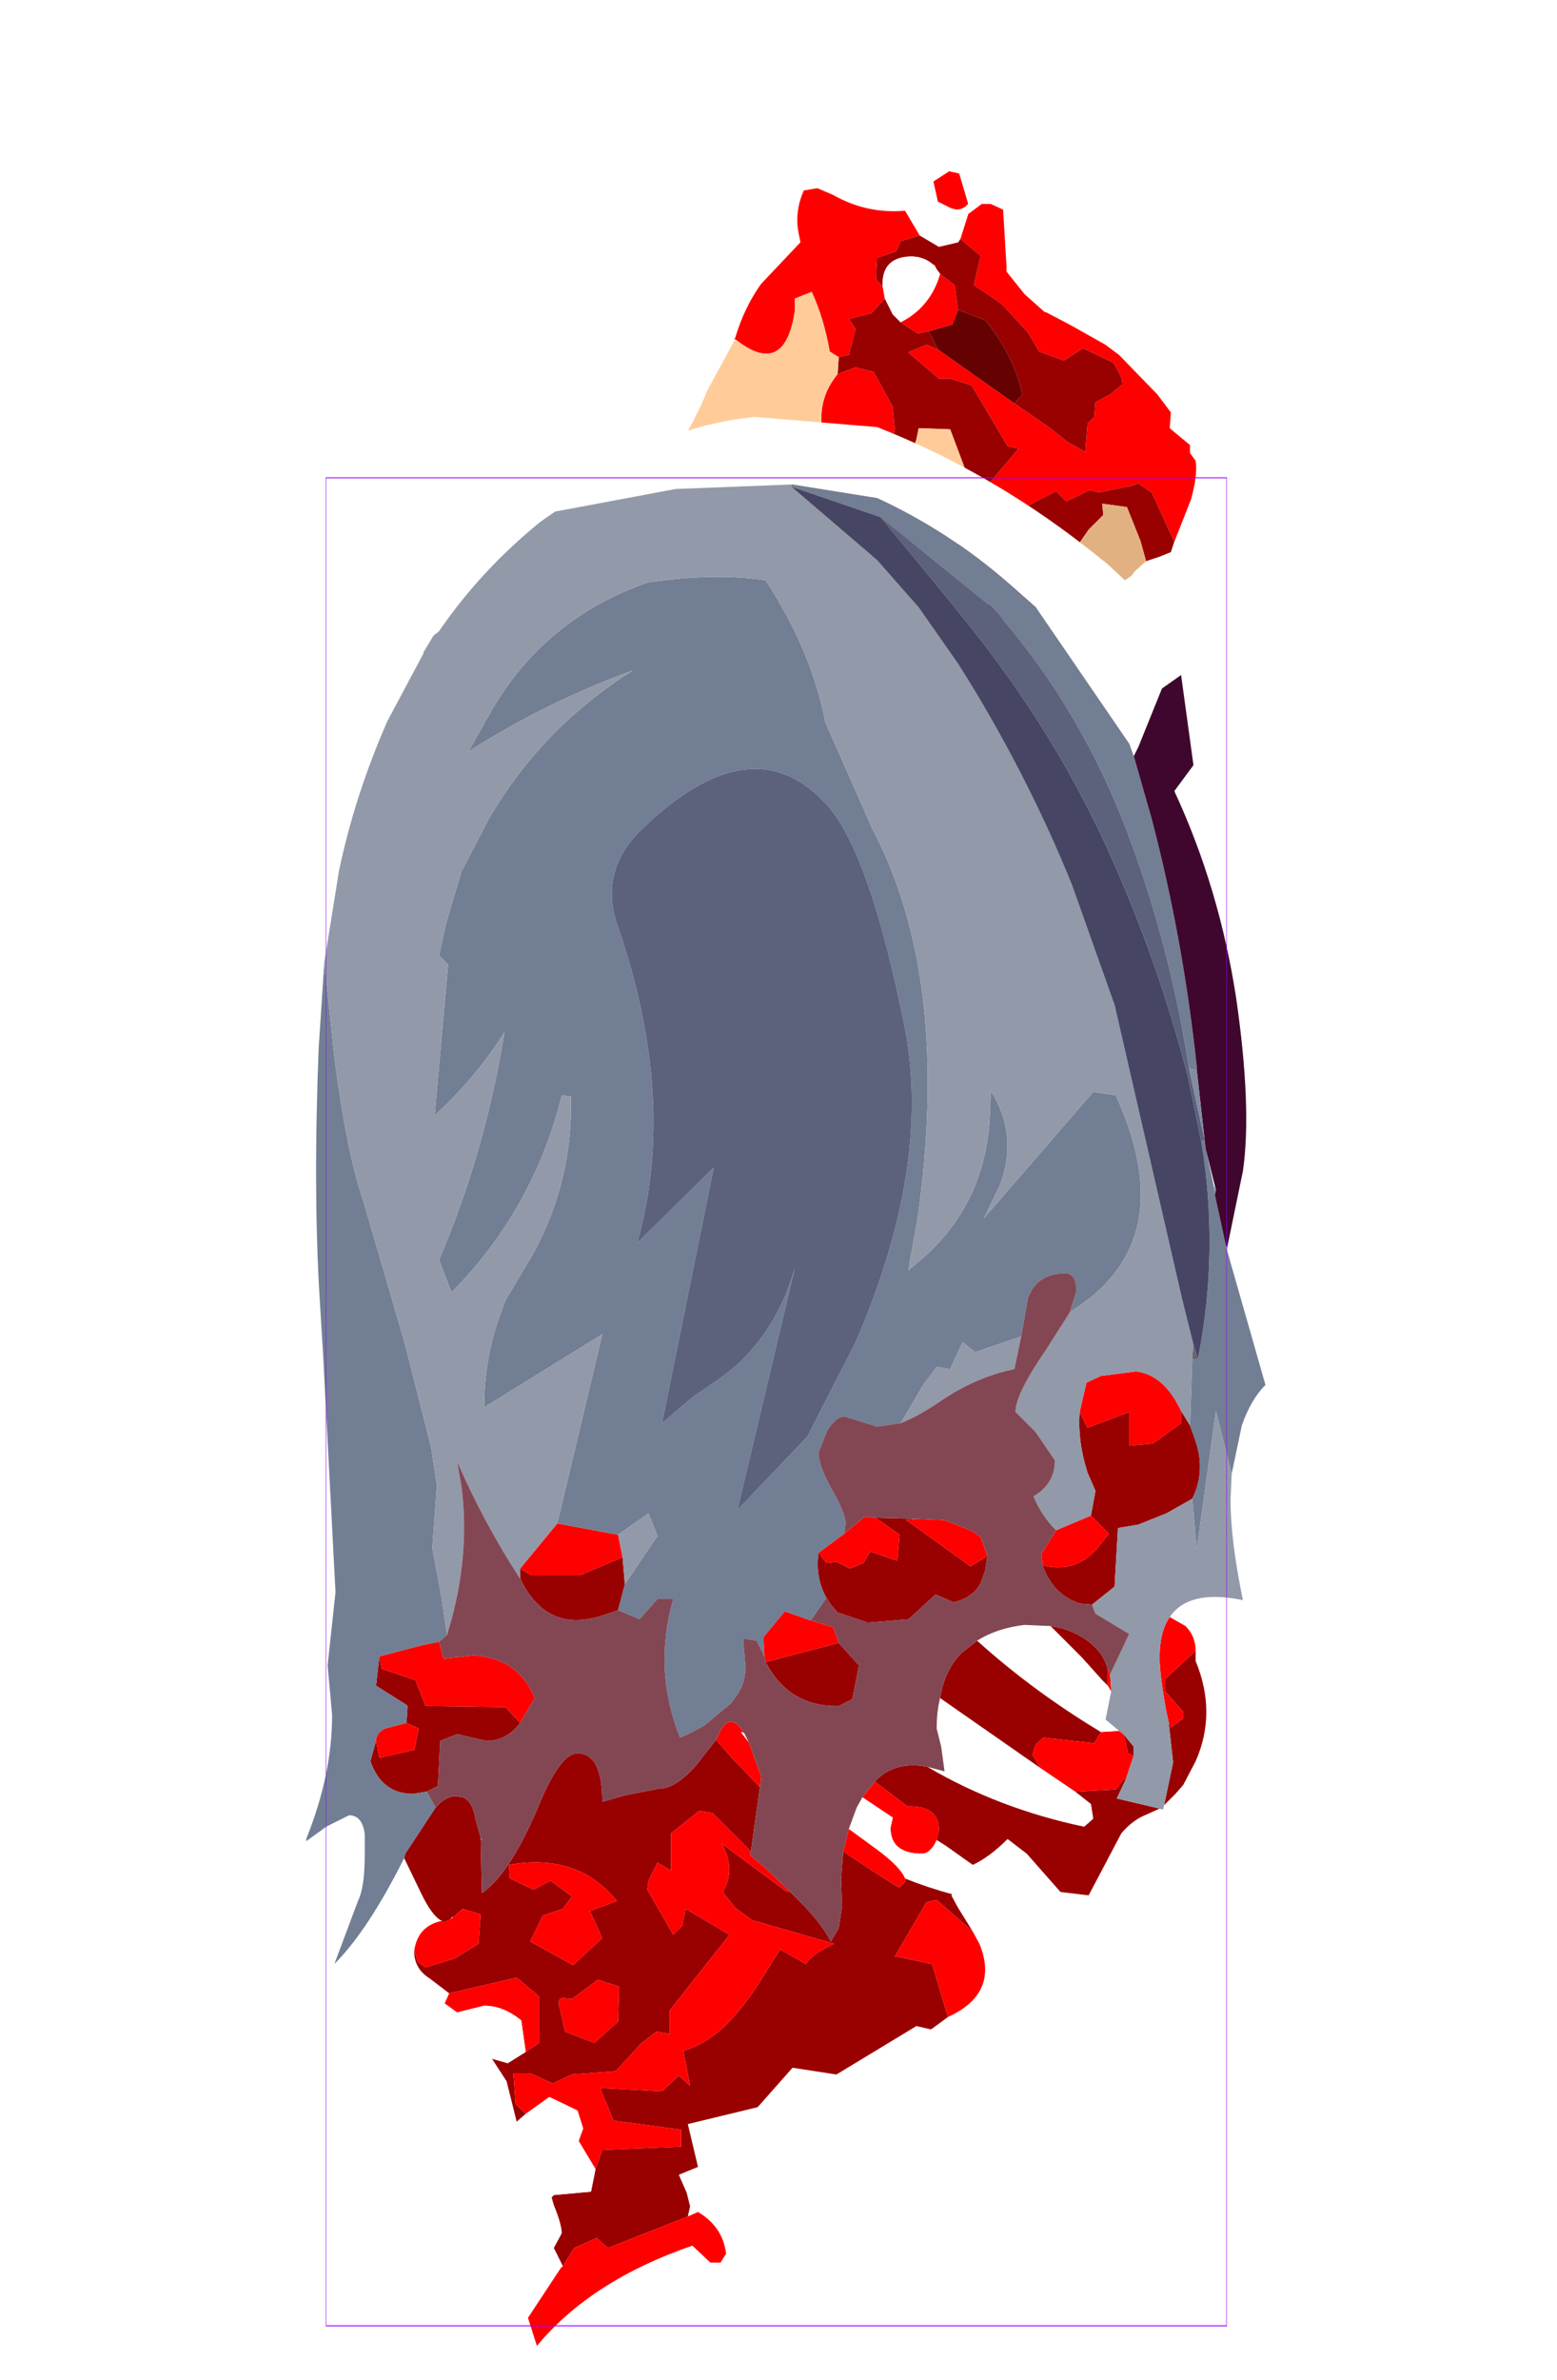 <?xml version="1.0" encoding="UTF-8" standalone="no"?>
<svg xmlns:ffdec="https://www.free-decompiler.com/flash" xmlns:xlink="http://www.w3.org/1999/xlink" ffdec:objectType="frame" height="105.6px" width="69.15px" xmlns="http://www.w3.org/2000/svg">
  <g transform="matrix(1.0, 0.0, 0.0, 1.0, 34.5, 62.2)">
    <use ffdec:characterId="2457" height="27.15" id="neck" transform="matrix(1.0, 0.0, 0.0, 1.0, -7.45, -54.6)" width="26.05" xlink:href="#sprite0"/>
    <use ffdec:characterId="2461" height="86.55" transform="matrix(1.0, 1.0E-4, -1.0E-4, 1.0, -20.894, -43.752)" width="42.6" xlink:href="#sprite1"/>
    <use ffdec:characterId="1081" height="100.0" id="shape" transform="matrix(0.4, 0.0, 0.0, 0.82, -20.02, -40.998)" width="100.0" xlink:href="#sprite2"/>
    <use ffdec:characterId="1138" height="0.0" id="spineRef" transform="matrix(1.0, 0.0, 0.0, 1.0, 8.35, -50.2)" width="0.0" xlink:href="#sprite3"/>
  </g>
  <defs>
    <g id="sprite0" transform="matrix(1.0, 0.0, 0.0, 1.0, 13.0, 13.55)">
      <use ffdec:characterId="2456" height="27.15" transform="matrix(1.0, 0.0, 0.0, 1.0, -13.0, -13.55)" width="26.05" xlink:href="#shape0"/>
    </g>
    <g id="shape0" transform="matrix(1.0, 0.0, 0.0, 1.0, 13.0, 13.55)">
      <path d="M2.95 -12.1 Q2.6 -11.7 2.1 -11.95 L1.6 -12.2 1.4 -13.1 2.1 -13.55 2.55 -13.45 2.95 -12.1 M0.15 -11.8 L0.8 -10.7 -0.05 -10.45 -0.25 -10.0 -1.1 -9.7 -1.15 -8.75 -0.85 -8.45 -0.75 -7.9 -1.35 -7.25 -2.35 -7.0 -2.05 -6.55 -2.35 -5.4 -2.8 -5.3 -3.2 -5.55 Q-3.45 -7.0 -4.0 -8.2 L-4.75 -7.9 -4.75 -7.35 Q-5.2 -4.35 -7.4 -6.1 L-7.45 -6.1 -7.4 -6.15 Q-7.0 -7.5 -6.25 -8.55 L-4.5 -10.4 -4.55 -10.65 Q-4.8 -11.7 -4.35 -12.7 L-3.75 -12.8 -3.05 -12.5 Q-1.55 -11.65 0.15 -11.8 M2.6 -10.55 L2.95 -11.65 3.55 -12.1 3.95 -12.1 4.5 -11.85 4.65 -9.35 4.65 -9.3 4.65 -9.1 5.45 -8.1 6.35 -7.3 6.4 -7.3 7.45 -6.75 9.05 -5.85 9.65 -5.4 11.35 -3.65 11.95 -2.85 11.9 -2.15 12.8 -1.4 12.8 -1.05 13.05 -0.7 Q13.15 -0.1 12.85 1.0 L12.1 2.9 11.1 0.7 10.5 0.3 10.25 0.4 8.75 0.7 8.35 0.6 7.3 1.1 6.85 0.65 5.1 1.55 3.75 0.45 5.15 -1.2 5.2 -1.25 5.15 -1.25 4.7 -1.35 3.1 -4.05 2.15 -4.35 1.65 -4.35 0.3 -5.5 0.35 -5.55 1.1 -5.85 1.6 -5.65 5.0 -3.25 6.6 -2.15 7.35 -1.55 8.15 -1.1 8.25 -2.35 8.55 -2.65 8.6 -3.3 9.25 -3.65 9.8 -4.1 9.75 -4.4 9.6 -4.7 9.4 -5.05 8.05 -5.7 7.2 -5.15 6.1 -5.55 5.6 -6.4 4.5 -7.6 4.1 -7.9 3.2 -8.5 3.5 -9.8 2.6 -10.55 M-0.05 -6.85 L0.3 -7.05 Q1.35 -7.75 1.7 -9.0 L2.35 -8.5 2.5 -7.4 2.25 -6.75 1.2 -6.45 0.7 -6.35 -0.05 -6.85 M6.1 4.9 L4.75 3.5 3.9 2.3 4.45 1.9 5.2 1.85 6.1 3.45 6.15 4.6 6.1 4.9 M-2.85 -4.55 L-2.05 -4.85 -1.25 -4.65 -0.4 -3.1 -0.3 -2.0 -1.4 -0.7 -2.15 -0.8 -3.3 -1.3 -3.5 -1.9 Q-3.8 -3.4 -2.85 -4.55" fill="#ff0000" fill-rule="evenodd" stroke="none"/>
      <path d="M0.8 -10.7 L1.65 -10.2 2.5 -10.4 2.6 -10.55 3.5 -9.8 3.2 -8.5 4.1 -7.9 4.5 -7.6 5.6 -6.4 6.1 -5.55 7.2 -5.15 8.05 -5.7 9.4 -5.05 9.6 -4.7 9.75 -4.4 9.8 -4.1 9.25 -3.65 8.6 -3.3 8.55 -2.65 8.25 -2.35 8.15 -1.1 7.35 -1.55 6.6 -2.15 5.0 -3.25 5.35 -3.65 Q5.0 -5.35 3.7 -6.95 L2.5 -7.4 2.35 -8.5 1.7 -9.0 1.55 -9.2 1.45 -9.4 1.4 -9.4 Q0.9 -9.85 0.15 -9.75 -0.9 -9.6 -0.85 -8.45 L-1.15 -8.75 -1.1 -9.7 -0.25 -10.0 -0.05 -10.45 0.8 -10.7 M12.1 2.9 L11.95 3.35 11.45 3.55 10.85 3.75 10.6 2.85 10.0 1.35 8.9 1.2 8.95 1.7 8.3 2.35 7.85 3.0 Q7.45 3.45 6.75 3.45 L6.6 3.5 6.1 3.45 5.2 1.85 4.45 1.9 3.9 2.3 4.75 3.5 6.1 4.9 6.0 5.85 Q5.85 6.3 5.55 6.35 L4.0 6.3 Q3.65 4.5 2.45 3.1 L3.05 0.3 2.15 -2.1 0.75 -2.15 0.65 -1.65 0.05 0.05 -1.2 0.55 -1.3 0.5 -2.0 0.3 -3.3 -1.3 -2.15 -0.8 -1.4 -0.7 -0.3 -2.0 -0.4 -3.1 -1.25 -4.65 -2.05 -4.85 -2.85 -4.55 -2.8 -5.3 -2.35 -5.4 -2.05 -6.55 -2.35 -7.0 -1.35 -7.25 -0.75 -7.9 -0.4 -7.2 -0.05 -6.85 0.7 -6.35 1.2 -6.45 1.6 -5.65 1.1 -5.85 0.35 -5.55 0.3 -5.5 1.65 -4.35 2.15 -4.35 3.1 -4.05 4.7 -1.35 5.15 -1.25 5.2 -1.25 5.15 -1.2 3.75 0.45 5.1 1.55 6.85 0.65 7.3 1.1 8.35 0.6 8.75 0.7 10.25 0.4 10.5 0.3 11.1 0.7 12.1 2.9" fill="#990000" fill-rule="evenodd" stroke="none"/>
      <path d="M2.1 -13.55 L1.4 -13.1 1.6 -12.2 2.1 -11.95 Q2.6 -11.7 2.95 -12.1 L2.95 -11.65 2.6 -10.55 2.5 -10.4 1.65 -10.2 0.8 -10.7 0.15 -11.8 0.4 -13.05 2.1 -13.55 M-0.85 -8.45 Q-0.9 -9.6 0.15 -9.75 0.9 -9.85 1.4 -9.4 L1.55 -9.2 1.7 -9.0 Q1.35 -7.75 0.3 -7.05 L-0.05 -6.85 -0.4 -7.2 -0.75 -7.9 -0.85 -8.45" fill="#ffffff" fill-rule="evenodd" stroke="none"/>
      <path d="M7.9 8.15 L7.25 10.85 7.6 12.0 7.65 12.9 7.4 13.6 6.1 12.3 4.5 10.65 4.35 10.45 4.45 10.45 2.15 6.1 Q0.9 3.65 0.05 0.05 L0.65 -1.65 0.75 -2.15 2.15 -2.1 3.05 0.3 2.45 3.1 Q3.65 4.5 4.0 6.3 L5.55 6.35 Q5.85 6.3 6.0 5.85 L6.1 4.9 6.15 4.6 6.1 3.45 6.6 3.5 7.3 6.55 Q7.35 7.2 7.9 8.15 M0.0 7.1 L-4.8 4.6 Q-7.15 3.75 -10.35 3.55 L-13.0 3.2 Q-13.05 2.65 -12.05 1.6 L-10.5 -0.3 Q-9.05 -2.7 -8.65 -3.8 L-7.4 -6.1 Q-5.2 -4.35 -4.75 -7.35 L-4.75 -7.9 -4.0 -8.2 Q-3.45 -7.0 -3.2 -5.55 L-2.8 -5.3 -2.85 -4.55 Q-3.8 -3.4 -3.5 -1.9 L-3.3 -1.3 -2.0 0.3 -1.3 0.5 -1.45 2.65 Q-1.15 4.95 0.0 7.1 M4.65 -9.3 L4.65 -9.35 4.75 -9.25 4.65 -9.3 M1.55 -9.2 L1.4 -9.4 1.45 -9.4 1.55 -9.2 M6.85 11.95 L6.85 12.0 6.9 11.9 6.85 11.95" fill="#ffcc99" fill-rule="evenodd" stroke="none"/>
      <path d="M1.2 -6.45 L2.25 -6.75 2.5 -7.4 3.7 -6.95 Q5.0 -5.35 5.35 -3.65 L5.0 -3.25 1.6 -5.65 1.2 -6.45" fill="#650101" fill-rule="evenodd" stroke="none"/>
      <path d="M10.85 3.75 L10.35 4.2 10.2 4.4 9.25 5.05 Q8.15 6.2 7.9 7.9 L7.9 8.15 Q7.35 7.2 7.3 6.55 L6.6 3.5 6.75 3.45 Q7.45 3.45 7.85 3.0 L8.3 2.35 8.95 1.7 8.9 1.2 10.0 1.35 10.6 2.85 10.85 3.75 M4.35 10.45 L2.75 8.85 Q1.7 7.95 0.5 7.35 L0.0 7.1 Q-1.15 4.95 -1.45 2.65 L-1.3 0.5 -1.2 0.55 0.05 0.05 Q0.9 3.65 2.15 6.1 L4.45 10.45 4.35 10.45" fill="#e2b181" fill-rule="evenodd" stroke="none"/>
    </g>
    <g id="sprite1" transform="matrix(1.0, 0.0, 0.0, 1.0, 20.05, 67.2)">
      <use ffdec:characterId="2460" height="86.55" transform="matrix(1.0, 0.0, 0.0, 1.0, -20.05, -67.2)" width="42.6" xlink:href="#shape1"/>
    </g>
    <g id="shape1" transform="matrix(1.0, 0.0, 0.0, 1.0, 20.05, 67.2)">
      <path d="M14.8 -18.4 L15.0 -19.5 14.65 -20.3 Q14.2 -21.7 14.3 -23.0 L14.65 -22.3 16.5 -23.0 16.5 -21.5 17.55 -21.6 18.8 -22.5 18.8 -23.05 19.2 -22.4 19.45 -21.7 Q19.9 -20.35 19.3 -19.15 L18.15 -18.5 16.9 -18.0 16.6 -17.95 16.0 -17.85 15.85 -15.25 14.85 -14.45 14.3 -14.5 Q13.1 -14.9 12.65 -16.2 14.2 -15.8 15.2 -17.1 L15.6 -17.6 14.8 -18.4 M19.45 -12.4 L19.45 -11.95 Q20.4 -9.65 19.45 -7.5 L18.9 -6.45 18.55 -6.05 18.05 -5.55 18.45 -7.45 18.25 -9.25 18.35 -9.0 18.9 -9.4 18.9 -9.7 18.1 -10.6 18.1 -11.15 19.45 -12.4 M17.85 -5.4 L17.3 -5.15 Q16.65 -4.9 16.15 -4.3 L14.7 -1.55 13.45 -1.7 11.95 -3.4 11.1 -4.05 Q10.3 -3.25 9.55 -2.9 L8.35 -3.75 7.95 -4.0 8.05 -4.45 Q8.05 -5.5 6.75 -5.5 L6.65 -5.5 5.2 -6.6 Q6.1 -7.55 7.55 -7.25 10.7 -5.4 14.5 -4.6 L14.9 -4.95 14.8 -5.6 14.1 -6.15 15.9 -6.25 16.3 -6.75 16.35 -6.7 15.95 -5.85 17.85 -5.4 M8.65 -1.6 L8.6 -1.55 8.9 -1.0 9.55 0.05 7.95 -1.35 7.5 -1.25 6.1 1.15 7.75 1.5 8.45 3.85 7.7 4.4 7.05 4.25 3.5 6.4 1.55 6.1 0.0 7.85 -3.1 8.6 -2.65 10.5 -3.5 10.85 -3.15 11.65 -3.0 12.25 -3.1 12.7 -6.65 14.1 -7.15 13.65 -8.15 14.1 -8.65 14.9 -9.05 14.1 -8.7 13.45 Q-8.7 13.05 -9.05 12.2 L-9.15 11.85 -9.05 11.75 -7.4 11.6 -7.2 10.6 -6.9 9.75 -3.4 9.6 -3.4 8.85 -6.4 8.45 -7.0 7.0 -4.25 7.15 -3.5 6.45 -3.0 6.9 -3.3 5.35 Q-2.25 5.05 -1.3 4.1 -0.5 3.25 0.15 2.2 L1.0 0.85 2.15 1.5 Q2.4 1.05 3.4 0.6 L-0.25 -0.45 -1.0 -1.0 -1.55 -1.7 Q-0.95 -2.7 -1.6 -3.85 L1.3 -1.7 1.45 -1.7 1.55 -1.6 Q2.8 -0.4 3.25 0.5 L3.6 -0.1 3.75 -1.05 3.7 -2.25 3.8 -3.5 Q6.2 -1.9 6.3 -1.9 L6.55 -2.15 6.55 -2.3 Q7.55 -1.9 8.65 -1.6 M-10.7 8.5 L-11.15 6.7 -11.8 5.7 -11.1 5.9 -10.3 5.4 -9.7 5.0 -9.7 2.95 -10.7 2.1 -13.7 2.8 -14.55 2.15 Q-15.2 1.75 -15.25 1.05 L-15.25 0.9 -15.1 1.4 -14.75 1.65 -13.45 1.25 -12.4 0.6 -12.3 -0.7 -13.1 -0.95 -13.55 -0.55 -13.55 -0.6 -13.65 -0.5 Q-13.75 -0.4 -13.85 -0.4 L-14.0 -0.4 Q-14.45 -0.6 -14.95 -1.65 L-15.7 -3.2 -15.65 -3.4 -14.3 -5.45 Q-13.85 -5.95 -13.4 -5.95 L-13.1 -5.9 Q-12.7 -5.75 -12.55 -5.05 L-12.55 -5.0 -12.3 -4.1 -12.3 -4.0 -12.25 -1.65 Q-11.05 -2.45 -9.8 -5.35 -8.8 -7.85 -8.0 -7.85 -6.9 -7.85 -6.9 -5.7 L-5.85 -6.0 -4.3 -6.3 Q-3.65 -6.3 -2.75 -7.3 L-1.85 -8.45 -1.1 -7.6 0.1 -6.35 -0.3 -3.5 -2.0 -5.2 -2.6 -5.3 -3.85 -4.3 -3.85 -2.65 -4.45 -3.0 -4.85 -2.2 -4.9 -1.8 -3.75 0.2 -3.35 -0.2 -3.2 -0.95 -1.25 0.2 -3.9 3.55 -3.9 4.6 -4.5 4.5 -5.2 5.05 -6.3 6.25 -8.25 6.4 -9.1 6.8 -10.1 6.35 -10.85 6.35 -10.75 7.7 -10.3 8.15 -10.7 8.5 M9.75 -12.85 Q12.25 -10.6 15.25 -8.8 L14.95 -8.3 12.7 -8.55 12.35 -8.25 12.2 -7.8 12.55 -7.2 8.1 -10.3 Q8.3 -11.55 9.05 -12.3 L9.75 -12.85 M15.55 -10.85 L15.3 -11.1 14.4 -12.1 13.0 -13.5 Q13.8 -13.4 14.5 -12.95 15.3 -12.45 15.55 -11.6 L15.55 -10.85 M5.25 -18.3 L7.15 -18.25 6.6 -18.2 9.45 -16.15 10.2 -16.6 10.1 -15.95 9.9 -15.4 Q9.55 -14.75 8.7 -14.55 L7.9 -14.9 6.7 -13.8 4.9 -13.65 3.55 -14.1 3.25 -14.45 3.05 -14.75 Q2.55 -15.65 2.7 -16.75 L3.05 -16.3 3.5 -16.35 4.1 -16.05 4.7 -16.3 5.0 -16.8 6.2 -16.4 6.3 -17.55 5.25 -18.3 M3.6 -12.75 L4.5 -11.75 4.2 -10.25 3.8 -10.05 3.6 -9.95 Q1.4 -9.9 0.35 -11.9 L3.6 -12.75 M-6.2 -14.2 L-6.8 -14.0 Q-9.35 -13.1 -10.55 -15.6 L-10.55 -16.05 -10.05 -15.75 -7.9 -15.75 -6.0 -16.55 -5.9 -15.35 -6.2 -14.2 M-10.55 -9.2 Q-11.15 -8.4 -12.05 -8.4 L-13.35 -8.7 -14.1 -8.4 -14.2 -6.4 -14.7 -6.15 -15.3 -6.05 Q-16.7 -6.05 -17.2 -7.5 L-16.95 -8.4 -16.8 -7.65 -15.25 -8.0 -15.05 -8.95 -15.6 -9.2 -15.55 -9.9 -15.55 -9.95 -15.6 -10.0 -16.95 -10.85 -16.8 -12.15 -16.7 -11.6 -15.2 -11.1 -14.75 -9.95 -11.2 -9.9 -10.55 -9.2 M16.25 -8.7 L16.7 -8.15 16.7 -7.75 16.45 -7.85 16.25 -8.7 M-11.05 -2.9 L-11.0 -2.3 -9.95 -1.8 -9.2 -2.2 -8.25 -1.5 -8.65 -0.95 -9.55 -0.65 -10.1 0.5 -8.2 1.55 -6.9 0.35 -7.45 -0.85 -6.25 -1.3 Q-8.0 -3.45 -11.05 -2.9 M-6.15 2.5 L-7.1 2.2 -8.25 3.05 -8.75 3.0 -8.85 3.2 -8.55 4.5 -7.25 5.0 -6.2 4.05 -6.15 2.5" fill="#990000" fill-rule="evenodd" stroke="none"/>
      <path d="M13.25 -17.75 L14.8 -18.4 15.6 -17.6 15.2 -17.1 Q14.2 -15.8 12.65 -16.2 L12.6 -16.7 13.25 -17.75 M14.3 -23.0 L14.6 -24.3 15.25 -24.6 16.8 -24.8 Q18.05 -24.65 18.8 -23.05 L18.8 -22.5 17.55 -21.6 16.5 -21.5 16.5 -23.0 14.65 -22.3 14.3 -23.0 M18.3 -13.9 L19.0 -13.5 Q19.45 -13.05 19.45 -12.4 L18.1 -11.15 18.1 -10.6 18.9 -9.7 18.9 -9.4 18.35 -9.0 18.25 -9.25 18.15 -9.7 Q17.85 -11.35 17.85 -12.1 17.85 -13.25 18.3 -13.9 M9.55 0.05 L9.85 0.6 Q10.75 2.8 8.45 3.85 L7.75 1.5 6.1 1.15 7.5 -1.25 7.95 -1.35 9.55 0.05 M-3.1 12.7 L-2.65 12.5 Q-1.55 13.15 -1.4 14.35 L-1.65 14.75 -2.1 14.75 -2.9 14.0 Q-7.4 15.55 -9.8 18.45 L-10.2 17.2 -8.75 15.0 -8.65 14.9 -8.15 14.1 -7.15 13.65 -6.65 14.1 -3.1 12.7 M-13.9 3.25 L-13.7 2.8 -10.7 2.1 -9.7 2.95 -9.7 5.0 -10.3 5.4 -10.5 4.0 Q-11.3 3.35 -12.15 3.35 L-13.35 3.65 -13.9 3.25 M-15.25 0.9 Q-15.1 -0.15 -14.1 -0.4 L-14.0 -0.4 -13.85 -0.4 Q-13.75 -0.4 -13.65 -0.5 L-13.55 -0.55 -13.1 -0.95 -12.3 -0.7 -12.4 0.6 -13.45 1.25 -14.75 1.65 -15.1 1.4 -15.25 0.9 M15.25 -8.8 L16.05 -8.85 16.25 -8.7 16.45 -7.85 16.7 -7.75 16.35 -6.7 16.3 -6.75 15.9 -6.25 14.1 -6.15 12.55 -7.2 12.2 -7.8 12.35 -8.25 12.7 -8.55 14.95 -8.3 15.25 -8.8 M15.7 -10.6 L15.55 -10.85 15.55 -11.6 15.65 -11.35 15.7 -10.65 15.7 -10.6 M3.85 -17.6 L4.75 -18.35 5.25 -18.3 6.3 -17.55 6.2 -16.4 5.0 -16.8 4.7 -16.3 4.1 -16.05 3.5 -16.35 3.05 -16.3 2.7 -16.75 3.85 -17.6 M7.15 -18.25 L8.3 -18.2 9.55 -17.7 9.9 -17.45 10.2 -16.6 9.45 -16.15 6.6 -18.2 7.15 -18.25 M2.35 -13.75 L3.35 -13.45 3.6 -12.75 0.35 -11.9 0.3 -12.15 0.25 -13.0 1.2 -14.15 2.35 -13.75 M-14.15 -12.8 L-13.95 -12.05 -12.6 -12.2 Q-10.6 -12.05 -9.9 -10.3 L-10.55 -9.2 -11.2 -9.9 -14.75 -9.95 -15.2 -11.1 -16.7 -11.6 -16.8 -12.15 -14.9 -12.65 -14.15 -12.8 M-1.85 -8.45 L-1.65 -8.85 Q-1.2 -9.7 -0.6 -8.75 L-0.75 -8.8 -0.4 -8.35 0.15 -6.85 0.1 -6.35 -1.1 -7.6 -1.85 -8.45 M-0.3 -3.5 L-0.35 -3.35 0.3 -2.8 1.45 -1.7 1.3 -1.7 -1.6 -3.85 Q-0.95 -2.7 -1.55 -1.7 L-1.0 -1.0 -0.25 -0.45 3.4 0.6 Q2.4 1.05 2.15 1.5 L1.0 0.85 0.15 2.2 Q-0.5 3.25 -1.3 4.1 -2.25 5.05 -3.3 5.35 L-3.0 6.9 -3.5 6.45 -4.25 7.15 -7.0 7.0 -6.4 8.45 -3.4 8.85 -3.4 9.6 -6.9 9.75 -7.2 10.6 -7.95 9.35 -7.75 8.8 -8.0 8.0 -9.25 7.4 -10.3 8.15 -10.75 7.7 -10.85 6.35 -10.1 6.35 -9.1 6.8 -8.25 6.4 -6.3 6.25 -5.2 5.05 -4.5 4.5 -3.9 4.6 -3.9 3.55 -1.25 0.2 -3.2 -0.95 -3.35 -0.2 -3.75 0.2 -4.9 -1.8 -4.85 -2.2 -4.45 -3.0 -3.85 -2.65 -3.85 -4.3 -2.6 -5.3 -2.0 -5.2 -0.3 -3.5 M3.8 -3.5 L4.05 -4.5 5.35 -3.55 Q6.35 -2.8 6.55 -2.3 L6.55 -2.15 6.3 -1.9 Q6.2 -1.9 3.8 -3.5 M4.65 -5.9 L5.2 -6.6 6.65 -5.5 6.75 -5.5 Q8.05 -5.5 8.05 -4.45 L7.95 -4.0 7.85 -3.8 Q7.6 -3.4 7.3 -3.4 5.9 -3.4 5.9 -4.55 L6.0 -5.0 4.65 -5.9 M-6.0 -16.55 L-7.9 -15.75 -10.05 -15.75 -10.55 -16.05 -8.9 -18.05 -6.2 -17.55 -6.0 -16.55 M-15.6 -9.2 L-15.05 -8.95 -15.25 -8.0 -16.8 -7.65 -16.95 -8.4 Q-16.95 -8.75 -16.55 -8.95 L-15.6 -9.2 M-11.05 -2.9 Q-8.0 -3.45 -6.25 -1.3 L-7.45 -0.85 -6.9 0.35 -8.2 1.55 -10.1 0.5 -9.55 -0.65 -8.65 -0.95 -8.25 -1.5 -9.2 -2.2 -9.95 -1.8 -11.0 -2.3 -11.05 -2.9 M-6.15 2.5 L-6.2 4.05 -7.25 5.0 -8.55 4.5 -8.85 3.2 -8.75 3.0 -8.25 3.05 -7.1 2.2 -6.15 2.5" fill="#ff0000" fill-rule="evenodd" stroke="none"/>
      <path d="M16.5 -52.65 L12.35 -58.7 11.1 -59.8 Q8.45 -62.1 5.3 -63.55 L1.55 -64.15 1.5 -64.15 -3.65 -63.95 -9.0 -62.95 Q-5.3 -66.6 -0.15 -67.15 L5.3 -66.7 Q10.25 -64.75 14.55 -61.4 L15.5 -60.65 18.35 -58.0 17.95 -55.1 16.9 -52.5 16.5 -52.65 M9.55 -2.9 L10.45 -2.15 10.3 -1.55 8.65 -1.6 Q7.55 -1.9 6.55 -2.3 6.35 -2.8 5.35 -3.55 L4.05 -4.5 4.4 -5.45 4.65 -5.9 6.0 -5.0 5.9 -4.55 Q5.9 -3.4 7.3 -3.4 7.6 -3.4 7.85 -3.8 L7.95 -4.0 8.35 -3.75 9.55 -2.9 M-1.65 14.75 L-2.1 16.7 -3.0 17.05 -3.9 18.5 -4.05 19.2 -5.0 19.35 -6.2 18.6 -6.55 17.65 -7.55 18.35 -8.6 18.9 -9.8 18.45 Q-7.4 15.55 -2.9 14.0 L-2.1 14.75 -1.65 14.75 M-9.15 11.85 Q-10.15 12.6 -11.6 12.6 L-12.4 12.5 -12.9 11.9 -13.3 11.65 -13.45 10.35 Q-12.55 9.05 -10.9 8.7 L-10.7 8.5 -10.3 8.15 -9.25 7.4 -8.0 8.0 -7.75 8.8 -7.95 9.35 -7.2 10.6 -7.4 11.6 -9.05 11.75 -9.15 11.85 M-11.8 5.7 L-13.65 6.9 -14.5 6.7 -15.25 5.65 -13.9 3.25 -13.35 3.65 -12.15 3.35 Q-11.3 3.35 -10.5 4.0 L-10.3 5.4 -11.1 5.9 -11.8 5.7 M9.75 -12.85 Q10.6 -13.4 11.85 -13.55 L13.0 -13.5 14.4 -12.1 15.3 -11.1 15.55 -10.85 15.7 -10.6 15.45 -9.35 16.05 -8.85 15.25 -8.8 Q12.25 -10.6 9.75 -12.85 M-0.6 -8.75 L-0.4 -8.35 -0.75 -8.8 -0.6 -8.75 M7.55 -7.25 L8.3 -7.05 8.15 -8.15 7.95 -8.95 Q7.95 -9.7 8.1 -10.3 L12.55 -7.2 14.1 -6.15 14.8 -5.6 14.9 -4.95 14.5 -4.6 Q10.7 -5.4 7.55 -7.25" fill="#ffffff" fill-rule="evenodd" stroke="none"/>
      <path d="M1.5 -64.15 L1.55 -64.15 5.3 -63.55 Q8.45 -62.1 11.1 -59.8 L12.35 -58.7 16.5 -52.65 16.7 -52.1 17.5 -49.3 Q18.9 -43.95 19.5 -38.3 L19.5 -38.15 19.15 -38.25 Q18.3 -43.75 16.4 -48.75 14.4 -54.05 10.8 -58.25 L10.4 -58.7 5.45 -62.7 1.5 -64.05 1.5 -64.15 M-8.9 -18.05 L-6.9 -26.45 -12.15 -23.2 Q-12.15 -25.15 -11.55 -27.0 L-11.2 -27.95 -9.9 -30.15 Q-8.2 -33.35 -8.3 -37.0 L-8.7 -37.05 Q-9.95 -32.0 -13.6 -28.3 L-14.15 -29.75 Q-12.1 -34.55 -11.25 -39.85 -12.5 -37.85 -14.35 -36.15 L-13.75 -42.85 -14.15 -43.25 -13.85 -44.65 -13.15 -47.0 -11.95 -49.3 Q-9.6 -53.35 -5.55 -55.9 -9.4 -54.5 -12.85 -52.3 L-11.75 -54.25 Q-9.35 -58.25 -4.9 -59.8 -1.9 -60.25 0.35 -59.9 2.4 -56.75 3.0 -53.6 L5.1 -48.85 Q8.6 -42.2 7.1 -31.6 L6.75 -29.65 6.7 -29.25 6.75 -29.35 Q10.05 -31.85 10.3 -36.0 L10.35 -37.25 Q11.6 -35.25 10.75 -33.05 L10.05 -31.6 14.9 -37.2 15.9 -37.05 Q18.6 -31.15 14.75 -28.05 L13.85 -27.4 14.15 -28.35 14.15 -28.5 Q14.1 -29.15 13.65 -29.15 12.4 -29.15 12.0 -28.05 L11.7 -26.35 9.65 -25.65 9.1 -26.1 8.55 -24.9 7.95 -25.0 7.35 -24.2 6.35 -22.5 5.3 -22.35 3.85 -22.8 Q3.5 -22.8 3.1 -22.2 L2.7 -21.2 Q2.7 -20.6 3.3 -19.55 3.9 -18.5 3.9 -18.05 L3.85 -17.6 2.7 -16.75 Q2.55 -15.65 3.05 -14.75 L2.5 -13.95 2.35 -13.75 1.2 -14.15 0.25 -13.0 0.3 -12.15 -0.05 -12.85 -0.65 -12.95 -0.55 -11.8 Q-0.5 -11.0 -0.95 -10.4 L-1.15 -10.1 -2.35 -9.1 Q-2.85 -8.8 -3.45 -8.55 -4.65 -11.55 -3.75 -14.7 L-4.45 -14.7 -5.25 -13.8 -6.2 -14.2 -5.9 -15.35 -4.45 -17.5 -4.85 -18.5 -6.2 -17.55 -8.9 -18.05 M19.2 -22.4 L19.3 -25.35 19.55 -25.35 Q20.5 -30.15 19.7 -35.0 L19.85 -35.05 19.9 -34.65 20.25 -33.05 20.3 -32.65 20.8 -30.35 20.85 -30.15 21.65 -27.35 22.55 -24.2 Q21.9 -23.55 21.5 -22.4 L21.05 -20.25 20.35 -23.05 19.5 -16.9 19.3 -19.15 Q19.9 -20.35 19.45 -21.7 L19.2 -22.4 M-15.7 -3.2 Q-17.3 0.0 -18.8 1.5 L-17.75 -1.3 Q-17.45 -1.9 -17.45 -3.35 L-17.45 -4.25 Q-17.55 -5.1 -18.15 -5.1 L-19.15 -4.6 -20.05 -3.95 -20.05 -4.05 Q-18.9 -6.9 -18.9 -9.55 L-19.1 -11.75 -18.75 -15.0 -19.3 -25.5 -19.45 -27.95 Q-19.75 -32.8 -19.5 -39.15 L-19.25 -42.95 -18.8 -38.7 Q-18.25 -34.45 -17.5 -32.3 L-15.65 -25.95 -14.5 -21.4 -14.25 -19.75 -14.45 -16.95 -14.05 -14.8 -13.8 -13.1 -14.15 -12.8 -14.9 -12.65 -16.8 -12.15 -16.95 -10.85 -15.6 -10.0 -15.55 -9.9 -15.6 -9.2 -16.55 -8.95 Q-16.95 -8.75 -16.95 -8.4 L-17.2 -7.5 Q-16.7 -6.05 -15.3 -6.05 L-14.7 -6.15 -14.3 -5.45 -15.65 -3.4 -15.7 -3.2 M4.35 -26.1 Q7.7 -33.85 6.55 -39.95 5.0 -47.75 3.1 -49.9 -0.2 -53.6 -5.1 -48.9 -7.05 -47.05 -6.25 -44.65 -3.55 -36.9 -5.35 -30.5 L-1.95 -33.85 -4.25 -22.5 -2.9 -23.65 -2.1 -24.2 Q-1.4 -24.65 -0.8 -25.2 0.95 -26.9 1.65 -29.4 L-0.9 -18.65 2.2 -21.9 4.35 -26.1" fill="#727e94" fill-rule="evenodd" stroke="none"/>
      <path d="M1.5 -64.15 L1.5 -64.05 5.3 -60.8 7.15 -58.7 8.9 -56.2 Q11.9 -51.45 13.95 -46.4 L15.85 -41.05 18.85 -28.0 19.35 -26.0 19.3 -25.35 19.2 -22.4 18.8 -23.05 Q18.05 -24.65 16.8 -24.8 L15.25 -24.6 14.6 -24.3 14.3 -23.0 Q14.2 -21.7 14.65 -20.3 L15.0 -19.5 14.8 -18.4 13.25 -17.75 Q12.6 -18.4 12.25 -19.25 L12.4 -19.35 Q13.2 -19.9 13.2 -20.85 L12.35 -22.1 11.45 -23.0 Q11.45 -23.8 12.8 -25.75 L13.85 -27.4 14.75 -28.05 Q18.6 -31.15 15.9 -37.05 L14.9 -37.2 10.05 -31.6 10.75 -33.05 Q11.6 -35.25 10.35 -37.25 L10.3 -36.0 Q10.05 -31.85 6.75 -29.35 L6.7 -29.25 6.75 -29.65 7.1 -31.6 Q8.6 -42.2 5.1 -48.85 L3.0 -53.6 Q2.4 -56.75 0.35 -59.9 -1.9 -60.25 -4.9 -59.8 -9.35 -58.25 -11.75 -54.25 L-12.85 -52.3 Q-9.4 -54.5 -5.55 -55.9 -9.6 -53.35 -11.95 -49.3 L-13.15 -47.0 -13.85 -44.65 -14.15 -43.25 -13.75 -42.85 -14.35 -36.15 Q-12.5 -37.85 -11.25 -39.85 -12.1 -34.55 -14.15 -29.75 L-13.6 -28.3 Q-9.95 -32.0 -8.7 -37.05 L-8.3 -37.0 Q-8.2 -33.35 -9.9 -30.15 L-11.2 -27.95 -11.55 -27.0 Q-12.15 -25.15 -12.15 -23.2 L-6.9 -26.45 -8.9 -18.05 -10.55 -16.05 -10.55 -15.6 Q-12.15 -18.05 -13.35 -20.8 L-13.15 -19.65 Q-12.75 -16.45 -13.8 -13.1 L-14.05 -14.8 -14.45 -16.95 -14.25 -19.75 -14.5 -21.4 -15.65 -25.95 -17.5 -32.3 Q-18.25 -34.45 -18.8 -38.7 L-19.25 -42.95 -18.6 -47.0 Q-17.9 -50.35 -16.45 -53.65 L-14.85 -56.65 -14.85 -56.7 -14.4 -57.45 -14.2 -57.6 -14.15 -57.65 Q-12.3 -60.35 -9.65 -62.5 L-9.0 -62.95 -3.65 -63.95 1.5 -64.15 M21.05 -20.25 L21.0 -19.1 Q21.0 -17.3 21.55 -14.65 19.15 -15.15 18.3 -13.9 17.85 -13.25 17.85 -12.1 17.85 -11.35 18.15 -9.7 L18.25 -9.25 18.45 -7.45 18.05 -5.55 18.0 -5.35 17.85 -5.4 15.95 -5.85 16.35 -6.7 16.7 -7.75 16.7 -8.15 16.25 -8.7 16.05 -8.85 15.45 -9.35 15.7 -10.6 15.7 -10.65 15.65 -11.35 16.5 -13.15 15.0 -14.05 14.85 -14.45 15.85 -15.25 16.0 -17.85 16.6 -17.95 16.9 -18.0 18.15 -18.5 19.3 -19.15 19.5 -16.9 20.35 -23.05 21.05 -20.25 M6.35 -22.5 L7.35 -24.2 7.95 -25.0 8.55 -24.9 9.1 -26.1 9.65 -25.65 11.7 -26.35 11.4 -24.9 Q9.65 -24.55 8.0 -23.4 7.1 -22.8 6.35 -22.5 M-12.3 -4.1 L-12.25 -4.05 -12.3 -4.0 -12.3 -4.1 M-6.0 -16.55 L-6.2 -17.55 -4.85 -18.5 -4.45 -17.5 -5.9 -15.35 -6.0 -16.55 M-17.05 16.65 L-17.05 16.6 -17.05 16.65" fill="#9299a9" fill-rule="evenodd" stroke="none"/>
      <path d="M1.5 -64.05 L5.45 -62.7 8.75 -58.7 8.9 -58.5 Q12.7 -53.9 15.2 -48.7 17.65 -43.5 19.1 -37.9 L19.7 -35.0 Q20.5 -30.15 19.55 -25.35 L19.35 -26.0 18.85 -28.0 15.85 -41.05 13.95 -46.4 Q11.9 -51.45 8.9 -56.2 L7.15 -58.7 5.3 -60.8 1.5 -64.05" fill="#464564" fill-rule="evenodd" stroke="none"/>
      <path d="M5.45 -62.7 L10.4 -58.7 10.8 -58.25 Q14.4 -54.05 16.4 -48.75 18.3 -43.75 19.15 -38.25 L19.85 -35.05 19.7 -35.0 19.1 -37.9 Q17.65 -43.5 15.2 -48.7 12.7 -53.9 8.9 -58.5 L8.75 -58.7 5.45 -62.7 M4.35 -26.1 L2.2 -21.9 -0.9 -18.65 1.65 -29.4 Q0.95 -26.9 -0.8 -25.2 -1.4 -24.65 -2.1 -24.2 L-2.9 -23.65 -4.25 -22.5 -1.95 -33.85 -5.35 -30.5 Q-3.55 -36.9 -6.25 -44.65 -7.05 -47.05 -5.1 -48.9 -0.2 -53.6 3.1 -49.9 5.0 -47.75 6.55 -39.95 7.7 -33.85 4.35 -26.1" fill="#5c617c" fill-rule="evenodd" stroke="none"/>
      <path d="M19.5 -38.15 L19.5 -38.3 Q18.9 -43.95 17.5 -49.3 L16.7 -52.1 16.9 -52.5 17.95 -55.1 18.8 -55.7 19.35 -51.7 18.5 -50.55 Q20.5 -46.25 21.25 -41.35 21.95 -36.5 21.55 -33.7 L20.85 -30.3 20.8 -30.35 20.3 -32.65 20.35 -32.85 19.9 -34.65 19.85 -35.05 19.5 -38.15" fill="#3f072e" fill-rule="evenodd" stroke="none"/>
      <path d="M19.15 -38.25 L19.5 -38.15 19.85 -35.05 19.15 -38.25 M20.85 -30.3 L20.85 -30.15 20.8 -30.35 20.85 -30.3 M20.35 -32.85 L20.3 -32.65 20.25 -33.05 20.35 -32.85" fill="#848c9f" fill-rule="evenodd" stroke="none"/>
      <path d="M13.85 -27.4 L12.8 -25.75 Q11.45 -23.8 11.45 -23.0 L12.35 -22.1 13.2 -20.85 Q13.2 -19.9 12.4 -19.35 L12.25 -19.25 Q12.6 -18.4 13.25 -17.75 L12.6 -16.7 12.65 -16.2 Q13.1 -14.9 14.3 -14.5 L14.85 -14.45 15.0 -14.05 16.5 -13.15 15.65 -11.35 15.55 -11.6 Q15.3 -12.45 14.5 -12.95 13.8 -13.4 13.0 -13.5 L11.85 -13.55 Q10.6 -13.4 9.75 -12.85 L9.05 -12.3 Q8.3 -11.55 8.1 -10.3 7.95 -9.7 7.95 -8.95 L8.15 -8.15 8.3 -7.05 7.55 -7.25 Q6.1 -7.55 5.2 -6.6 L4.65 -5.9 4.4 -5.45 4.05 -4.5 3.8 -3.5 3.7 -2.25 3.75 -1.05 3.6 -0.1 3.25 0.5 Q2.8 -0.4 1.55 -1.6 L1.45 -1.7 0.3 -2.8 -0.35 -3.35 -0.3 -3.5 0.1 -6.35 0.15 -6.85 -0.4 -8.35 -0.6 -8.75 Q-1.2 -9.7 -1.65 -8.85 L-1.85 -8.45 -2.75 -7.3 Q-3.65 -6.3 -4.3 -6.3 L-5.85 -6.0 -6.9 -5.7 Q-6.9 -7.85 -8.0 -7.85 -8.8 -7.85 -9.8 -5.35 -11.05 -2.45 -12.25 -1.65 L-12.3 -4.0 -12.25 -4.05 -12.3 -4.1 -12.55 -5.0 -12.55 -5.05 Q-12.7 -5.75 -13.1 -5.9 L-13.4 -5.95 Q-13.85 -5.95 -14.3 -5.45 L-14.7 -6.15 -14.2 -6.4 -14.1 -8.4 -13.35 -8.7 -12.05 -8.4 Q-11.15 -8.4 -10.55 -9.2 L-9.9 -10.3 Q-10.6 -12.05 -12.6 -12.2 L-13.95 -12.05 -14.15 -12.8 -13.8 -13.1 Q-12.75 -16.45 -13.15 -19.65 L-13.35 -20.8 Q-12.15 -18.05 -10.55 -15.6 -9.35 -13.1 -6.8 -14.0 L-6.2 -14.2 -5.25 -13.8 -4.45 -14.7 -3.75 -14.7 Q-4.65 -11.55 -3.45 -8.55 -2.85 -8.8 -2.35 -9.1 L-1.15 -10.1 -0.95 -10.4 Q-0.5 -11.0 -0.55 -11.8 L-0.65 -12.95 -0.05 -12.85 0.3 -12.15 0.35 -11.9 Q1.4 -9.9 3.6 -9.95 L3.8 -10.05 4.2 -10.25 4.5 -11.75 3.6 -12.75 3.35 -13.45 2.35 -13.75 2.5 -13.95 3.05 -14.75 3.25 -14.45 3.55 -14.1 4.9 -13.65 6.7 -13.8 7.9 -14.9 8.7 -14.55 Q9.55 -14.75 9.9 -15.4 L10.1 -15.95 10.2 -16.6 9.9 -17.45 9.55 -17.7 8.3 -18.2 7.15 -18.25 5.25 -18.3 4.75 -18.35 3.85 -17.6 3.9 -18.05 Q3.9 -18.5 3.3 -19.55 2.7 -20.6 2.7 -21.2 L3.1 -22.2 Q3.5 -22.8 3.85 -22.8 L5.3 -22.35 6.35 -22.5 Q7.1 -22.8 8.0 -23.4 9.65 -24.55 11.4 -24.9 L11.7 -26.35 12.0 -28.05 Q12.4 -29.15 13.65 -29.15 14.1 -29.15 14.15 -28.5 L14.15 -28.35 13.85 -27.4 M-15.6 -10.0 L-15.55 -9.95 -15.55 -9.9 -15.6 -10.0" fill="#834753" fill-rule="evenodd" stroke="none"/>
      <path d="M19.3 -25.35 L19.35 -26.0 19.55 -25.35 19.3 -25.35" fill="#67646b" fill-rule="evenodd" stroke="none"/>
    </g>
    <g id="sprite2" transform="matrix(1.0, 0.0, 0.0, 1.0, 50.0, 50.0)">
      <use ffdec:characterId="1080" height="100.0" transform="matrix(1.0, 0.0, 0.0, 1.0, -50.0, -50.0)" width="100.0" xlink:href="#shape2"/>
    </g>
    <g id="shape2" transform="matrix(1.0, 0.0, 0.0, 1.0, 50.0, 50.0)">
      <path d="M50.0 50.0 L-50.0 50.0 -50.0 -50.0 50.0 -50.0 50.0 50.0 Z" fill="none" stroke="#9900ff" stroke-linecap="round" stroke-linejoin="round" stroke-width="0.05"/>
    </g>
  </defs>
</svg>
